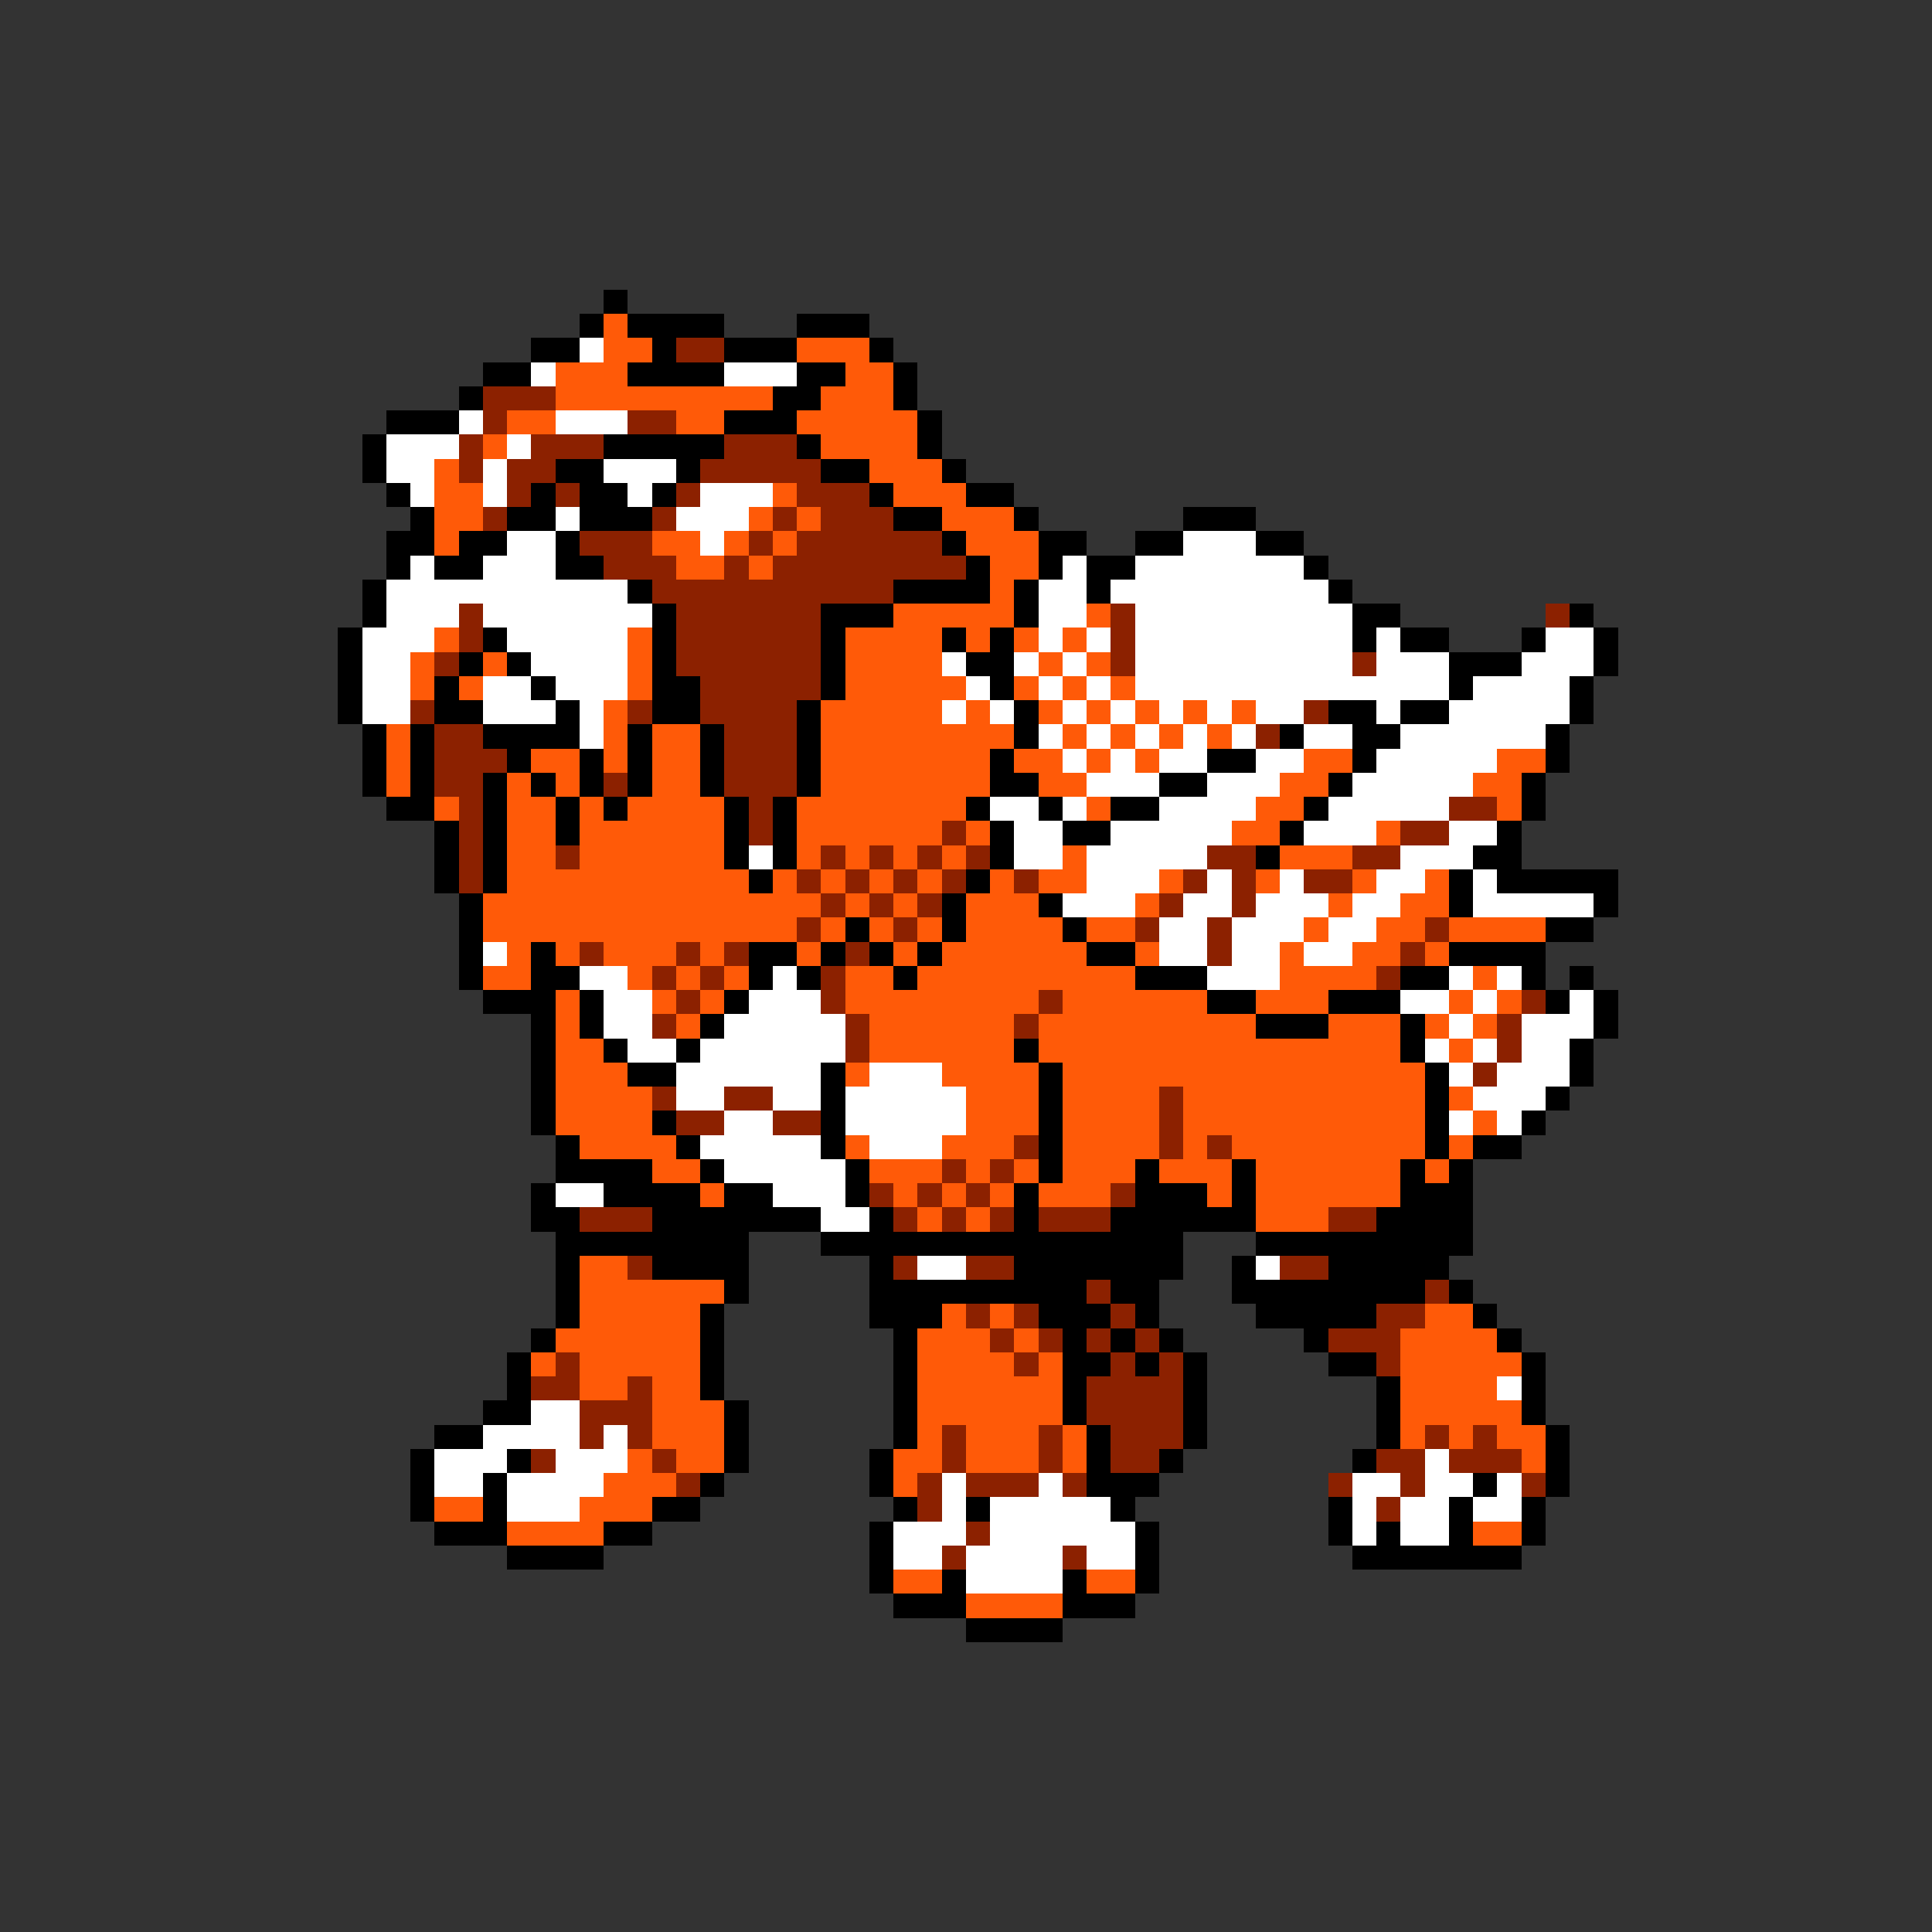 <svg xmlns="http://www.w3.org/2000/svg" viewBox="0 -0.5 80 80" shape-rendering="crispEdges">
<rect x="0" y="-0.5" width="80" height="80" fill="#333333" stroke="none"/>
<path stroke="#000000" d="M25 12h1M24 13h1M26 13h4M33 13h3M22 14h2M27 14h1M30 14h3M36 14h1M20 15h2M26 15h4M33 15h2M37 15h1M19 16h1M32 16h2M37 16h1M16 17h3M30 17h3M38 17h1M15 18h1M25 18h5M33 18h1M38 18h1M15 19h1M23 19h2M28 19h1M34 19h2M39 19h1M16 20h1M22 20h1M24 20h2M27 20h1M36 20h1M40 20h2M17 21h1M21 21h2M24 21h3M37 21h2M42 21h1M49 21h3M16 22h2M19 22h2M23 22h1M39 22h1M43 22h2M47 22h2M52 22h2M16 23h1M18 23h2M23 23h2M40 23h1M43 23h1M45 23h2M54 23h1M15 24h1M26 24h1M37 24h4M42 24h1M45 24h1M55 24h1M15 25h1M27 25h1M34 25h3M42 25h1M56 25h2M65 25h1M14 26h1M20 26h1M27 26h1M34 26h1M39 26h1M41 26h1M56 26h1M58 26h2M63 26h1M66 26h1M14 27h1M19 27h1M21 27h1M27 27h1M34 27h1M40 27h2M60 27h3M66 27h1M14 28h1M18 28h1M22 28h1M27 28h2M34 28h1M41 28h1M60 28h1M65 28h1M14 29h1M18 29h2M23 29h1M27 29h2M33 29h1M42 29h1M55 29h2M58 29h2M65 29h1M15 30h1M17 30h1M20 30h4M26 30h1M29 30h1M33 30h1M42 30h1M53 30h1M56 30h2M64 30h1M15 31h1M17 31h1M21 31h1M24 31h1M26 31h1M29 31h1M33 31h1M41 31h1M50 31h2M56 31h1M64 31h1M15 32h1M17 32h1M20 32h1M22 32h1M24 32h1M26 32h1M29 32h1M33 32h1M41 32h2M48 32h2M55 32h1M63 32h1M16 33h2M20 33h1M23 33h1M25 33h1M30 33h1M32 33h1M40 33h1M43 33h1M46 33h2M54 33h1M63 33h1M18 34h1M20 34h1M23 34h1M30 34h1M32 34h1M41 34h1M44 34h2M53 34h1M62 34h1M18 35h1M20 35h1M30 35h1M32 35h1M41 35h1M52 35h1M61 35h2M18 36h1M20 36h1M31 36h1M40 36h1M60 36h1M62 36h5M19 37h1M39 37h1M43 37h1M60 37h1M66 37h1M19 38h1M35 38h1M39 38h1M44 38h1M64 38h2M19 39h1M22 39h1M31 39h2M34 39h1M36 39h1M38 39h1M45 39h2M60 39h4M19 40h1M22 40h2M31 40h1M33 40h1M37 40h1M47 40h3M58 40h2M63 40h1M65 40h1M20 41h3M24 41h1M30 41h1M50 41h2M55 41h3M64 41h1M66 41h1M22 42h1M24 42h1M29 42h1M52 42h3M58 42h1M66 42h1M22 43h1M25 43h1M28 43h1M42 43h1M58 43h1M65 43h1M22 44h1M26 44h2M34 44h1M43 44h1M59 44h1M65 44h1M22 45h1M34 45h1M43 45h1M59 45h1M64 45h1M22 46h1M27 46h1M34 46h1M43 46h1M59 46h1M63 46h1M23 47h1M28 47h1M34 47h1M43 47h1M59 47h1M61 47h2M23 48h4M29 48h1M35 48h1M43 48h1M47 48h1M51 48h1M58 48h1M60 48h1M22 49h1M25 49h4M30 49h2M35 49h1M42 49h1M47 49h3M51 49h1M58 49h3M22 50h2M27 50h7M36 50h1M42 50h1M46 50h6M57 50h4M23 51h8M34 51h15M52 51h9M23 52h1M27 52h4M36 52h1M42 52h7M51 52h1M55 52h5M23 53h1M30 53h1M36 53h9M46 53h2M51 53h8M60 53h1M23 54h1M29 54h1M36 54h3M43 54h3M47 54h1M52 54h5M61 54h1M22 55h1M29 55h1M37 55h1M44 55h1M46 55h1M48 55h1M54 55h1M62 55h1M21 56h1M29 56h1M37 56h1M44 56h2M47 56h1M49 56h1M55 56h2M63 56h1M21 57h1M29 57h1M37 57h1M44 57h1M49 57h1M57 57h1M63 57h1M20 58h2M30 58h1M37 58h1M44 58h1M49 58h1M57 58h1M63 58h1M18 59h2M30 59h1M37 59h1M45 59h1M49 59h1M57 59h1M64 59h1M17 60h1M21 60h1M30 60h1M36 60h1M45 60h1M48 60h1M56 60h1M64 60h1M17 61h1M20 61h1M29 61h1M36 61h1M45 61h3M61 61h1M64 61h1M17 62h1M20 62h1M27 62h2M37 62h1M40 62h1M46 62h1M55 62h1M60 62h1M63 62h1M18 63h3M25 63h2M36 63h1M47 63h1M55 63h1M57 63h1M60 63h1M63 63h1M21 64h4M36 64h1M47 64h1M56 64h7M36 65h1M39 65h1M44 65h1M47 65h1M37 66h3M44 66h3M40 67h4" />
<path stroke="#ff5a08" d="M25 13h1M25 14h2M33 14h3M23 15h3M35 15h2M23 16h9M34 16h3M21 17h2M28 17h2M33 17h5M20 18h1M34 18h4M18 19h1M36 19h3M18 20h2M32 20h1M37 20h3M18 21h2M31 21h1M33 21h1M39 21h3M18 22h1M27 22h2M30 22h1M32 22h1M40 22h3M28 23h2M31 23h1M41 23h2M41 24h1M37 25h5M45 25h1M18 26h1M26 26h1M35 26h4M40 26h1M42 26h1M44 26h1M17 27h1M20 27h1M26 27h1M35 27h4M43 27h1M45 27h1M17 28h1M19 28h1M26 28h1M35 28h5M42 28h1M44 28h1M46 28h1M25 29h1M34 29h5M40 29h1M43 29h1M45 29h1M47 29h1M49 29h1M51 29h1M16 30h1M25 30h1M27 30h2M34 30h8M44 30h1M46 30h1M48 30h1M50 30h1M16 31h1M22 31h2M25 31h1M27 31h2M34 31h7M42 31h2M45 31h1M47 31h1M54 31h2M62 31h2M16 32h1M21 32h1M23 32h1M27 32h2M34 32h7M43 32h2M53 32h2M61 32h2M18 33h1M21 33h2M24 33h1M26 33h4M33 33h7M45 33h1M52 33h2M62 33h1M21 34h2M24 34h6M33 34h6M40 34h1M51 34h2M57 34h1M21 35h2M24 35h6M33 35h1M35 35h1M37 35h1M39 35h1M44 35h1M53 35h3M21 36h10M32 36h1M34 36h1M36 36h1M38 36h1M41 36h1M43 36h2M48 36h1M52 36h1M56 36h1M59 36h1M20 37h14M35 37h1M37 37h1M40 37h3M47 37h1M55 37h1M58 37h2M20 38h13M34 38h1M36 38h1M38 38h1M40 38h4M45 38h2M54 38h1M57 38h2M60 38h4M21 39h1M23 39h1M25 39h3M29 39h1M33 39h1M37 39h1M39 39h6M47 39h1M53 39h1M56 39h2M59 39h1M20 40h2M26 40h1M28 40h1M30 40h1M35 40h2M38 40h9M53 40h4M61 40h1M23 41h1M27 41h1M29 41h1M35 41h8M44 41h6M52 41h3M60 41h1M62 41h1M23 42h1M28 42h1M36 42h6M43 42h9M55 42h3M59 42h1M61 42h1M23 43h2M36 43h6M43 43h15M60 43h1M23 44h3M35 44h1M39 44h4M44 44h15M23 45h4M40 45h3M44 45h4M49 45h10M60 45h1M23 46h4M40 46h3M44 46h4M49 46h10M61 46h1M24 47h4M35 47h1M39 47h3M44 47h4M49 47h1M51 47h8M60 47h1M27 48h2M36 48h3M40 48h1M42 48h1M44 48h3M48 48h3M52 48h6M59 48h1M29 49h1M37 49h1M39 49h1M41 49h1M43 49h3M50 49h1M52 49h6M38 50h1M40 50h1M52 50h3M24 52h2M24 53h6M24 54h5M39 54h1M41 54h1M59 54h2M23 55h6M38 55h3M42 55h1M58 55h4M22 56h1M24 56h5M38 56h4M43 56h1M58 56h5M24 57h2M27 57h2M38 57h6M58 57h4M27 58h3M38 58h6M58 58h5M27 59h3M38 59h1M40 59h3M44 59h1M58 59h1M60 59h1M62 59h2M26 60h1M28 60h2M37 60h2M40 60h3M44 60h1M63 60h1M25 61h3M37 61h1M18 62h2M24 62h3M21 63h4M61 63h2M37 65h2M45 65h2M40 66h4" />
<path stroke="#ffffff" d="M24 14h1M22 15h1M30 15h3M19 17h1M23 17h3M16 18h3M21 18h1M16 19h2M20 19h1M25 19h3M17 20h1M20 20h1M26 20h1M29 20h3M23 21h1M28 21h3M21 22h2M29 22h1M49 22h3M17 23h1M20 23h3M44 23h1M47 23h7M16 24h10M43 24h2M46 24h9M16 25h3M20 25h7M43 25h2M47 25h9M15 26h3M21 26h5M43 26h1M45 26h1M47 26h9M57 26h1M64 26h2M15 27h2M22 27h4M39 27h1M42 27h1M44 27h1M47 27h9M57 27h3M63 27h3M15 28h2M20 28h2M23 28h3M40 28h1M43 28h1M45 28h1M47 28h13M61 28h4M15 29h2M20 29h3M24 29h1M39 29h1M41 29h1M44 29h1M46 29h1M48 29h1M50 29h1M52 29h2M57 29h1M60 29h5M24 30h1M43 30h1M45 30h1M47 30h1M49 30h1M51 30h1M54 30h2M58 30h6M44 31h1M46 31h1M48 31h2M52 31h2M57 31h5M45 32h3M50 32h3M56 32h5M41 33h2M44 33h1M48 33h4M55 33h5M42 34h2M46 34h5M54 34h3M60 34h2M31 35h1M42 35h2M45 35h5M58 35h3M45 36h3M50 36h1M53 36h1M57 36h2M61 36h1M44 37h3M49 37h2M52 37h3M56 37h2M61 37h5M48 38h2M51 38h3M55 38h2M20 39h1M48 39h2M51 39h2M54 39h2M24 40h2M32 40h1M50 40h3M60 40h1M62 40h1M25 41h2M31 41h3M58 41h2M61 41h1M65 41h1M25 42h2M30 42h5M60 42h1M63 42h3M26 43h2M29 43h6M59 43h1M61 43h1M63 43h2M28 44h6M36 44h3M60 44h1M62 44h3M28 45h2M32 45h2M35 45h5M61 45h3M30 46h2M35 46h5M60 46h1M62 46h1M29 47h5M36 47h3M30 48h5M23 49h2M32 49h3M34 50h2M38 52h2M52 52h1M62 57h1M22 58h2M20 59h4M25 59h1M18 60h3M23 60h3M59 60h1M18 61h2M21 61h4M39 61h1M43 61h1M56 61h2M59 61h2M62 61h1M21 62h3M39 62h1M41 62h5M56 62h1M58 62h2M61 62h2M37 63h3M41 63h6M56 63h1M58 63h2M37 64h2M40 64h4M45 64h2M40 65h4" />
<path stroke="#8c2100" d="M28 14h2M20 16h3M20 17h1M26 17h2M19 18h1M22 18h3M30 18h3M19 19h1M21 19h2M29 19h5M21 20h1M23 20h1M28 20h1M33 20h3M20 21h1M27 21h1M32 21h1M34 21h3M24 22h3M31 22h1M33 22h6M25 23h3M30 23h1M32 23h8M27 24h10M19 25h1M28 25h6M46 25h1M64 25h1M19 26h1M28 26h6M46 26h1M18 27h1M28 27h6M46 27h1M56 27h1M29 28h5M17 29h1M26 29h1M29 29h4M54 29h1M18 30h2M30 30h3M52 30h1M18 31h3M30 31h3M18 32h2M25 32h1M30 32h3M19 33h1M31 33h1M60 33h2M19 34h1M31 34h1M39 34h1M58 34h2M19 35h1M23 35h1M34 35h1M36 35h1M38 35h1M40 35h1M50 35h2M56 35h2M19 36h1M33 36h1M35 36h1M37 36h1M39 36h1M42 36h1M49 36h1M51 36h1M54 36h2M34 37h1M36 37h1M38 37h1M48 37h1M51 37h1M33 38h1M37 38h1M47 38h1M50 38h1M59 38h1M24 39h1M28 39h1M30 39h1M35 39h1M50 39h1M58 39h1M27 40h1M29 40h1M34 40h1M57 40h1M28 41h1M34 41h1M43 41h1M63 41h1M27 42h1M35 42h1M42 42h1M62 42h1M35 43h1M62 43h1M61 44h1M27 45h1M30 45h2M48 45h1M28 46h2M32 46h2M48 46h1M42 47h1M48 47h1M50 47h1M39 48h1M41 48h1M36 49h1M38 49h1M40 49h1M46 49h1M24 50h3M37 50h1M39 50h1M41 50h1M43 50h3M55 50h2M26 52h1M37 52h1M40 52h2M53 52h2M45 53h1M59 53h1M40 54h1M42 54h1M46 54h1M57 54h2M41 55h1M43 55h1M45 55h1M47 55h1M55 55h3M23 56h1M42 56h1M46 56h1M48 56h1M57 56h1M22 57h2M26 57h1M45 57h4M24 58h3M45 58h4M24 59h1M26 59h1M39 59h1M43 59h1M46 59h3M59 59h1M61 59h1M22 60h1M27 60h1M39 60h1M43 60h1M46 60h2M57 60h2M60 60h3M28 61h1M38 61h1M40 61h3M44 61h1M55 61h1M58 61h1M63 61h1M38 62h1M57 62h1M40 63h1M39 64h1M44 64h1" />
</svg>